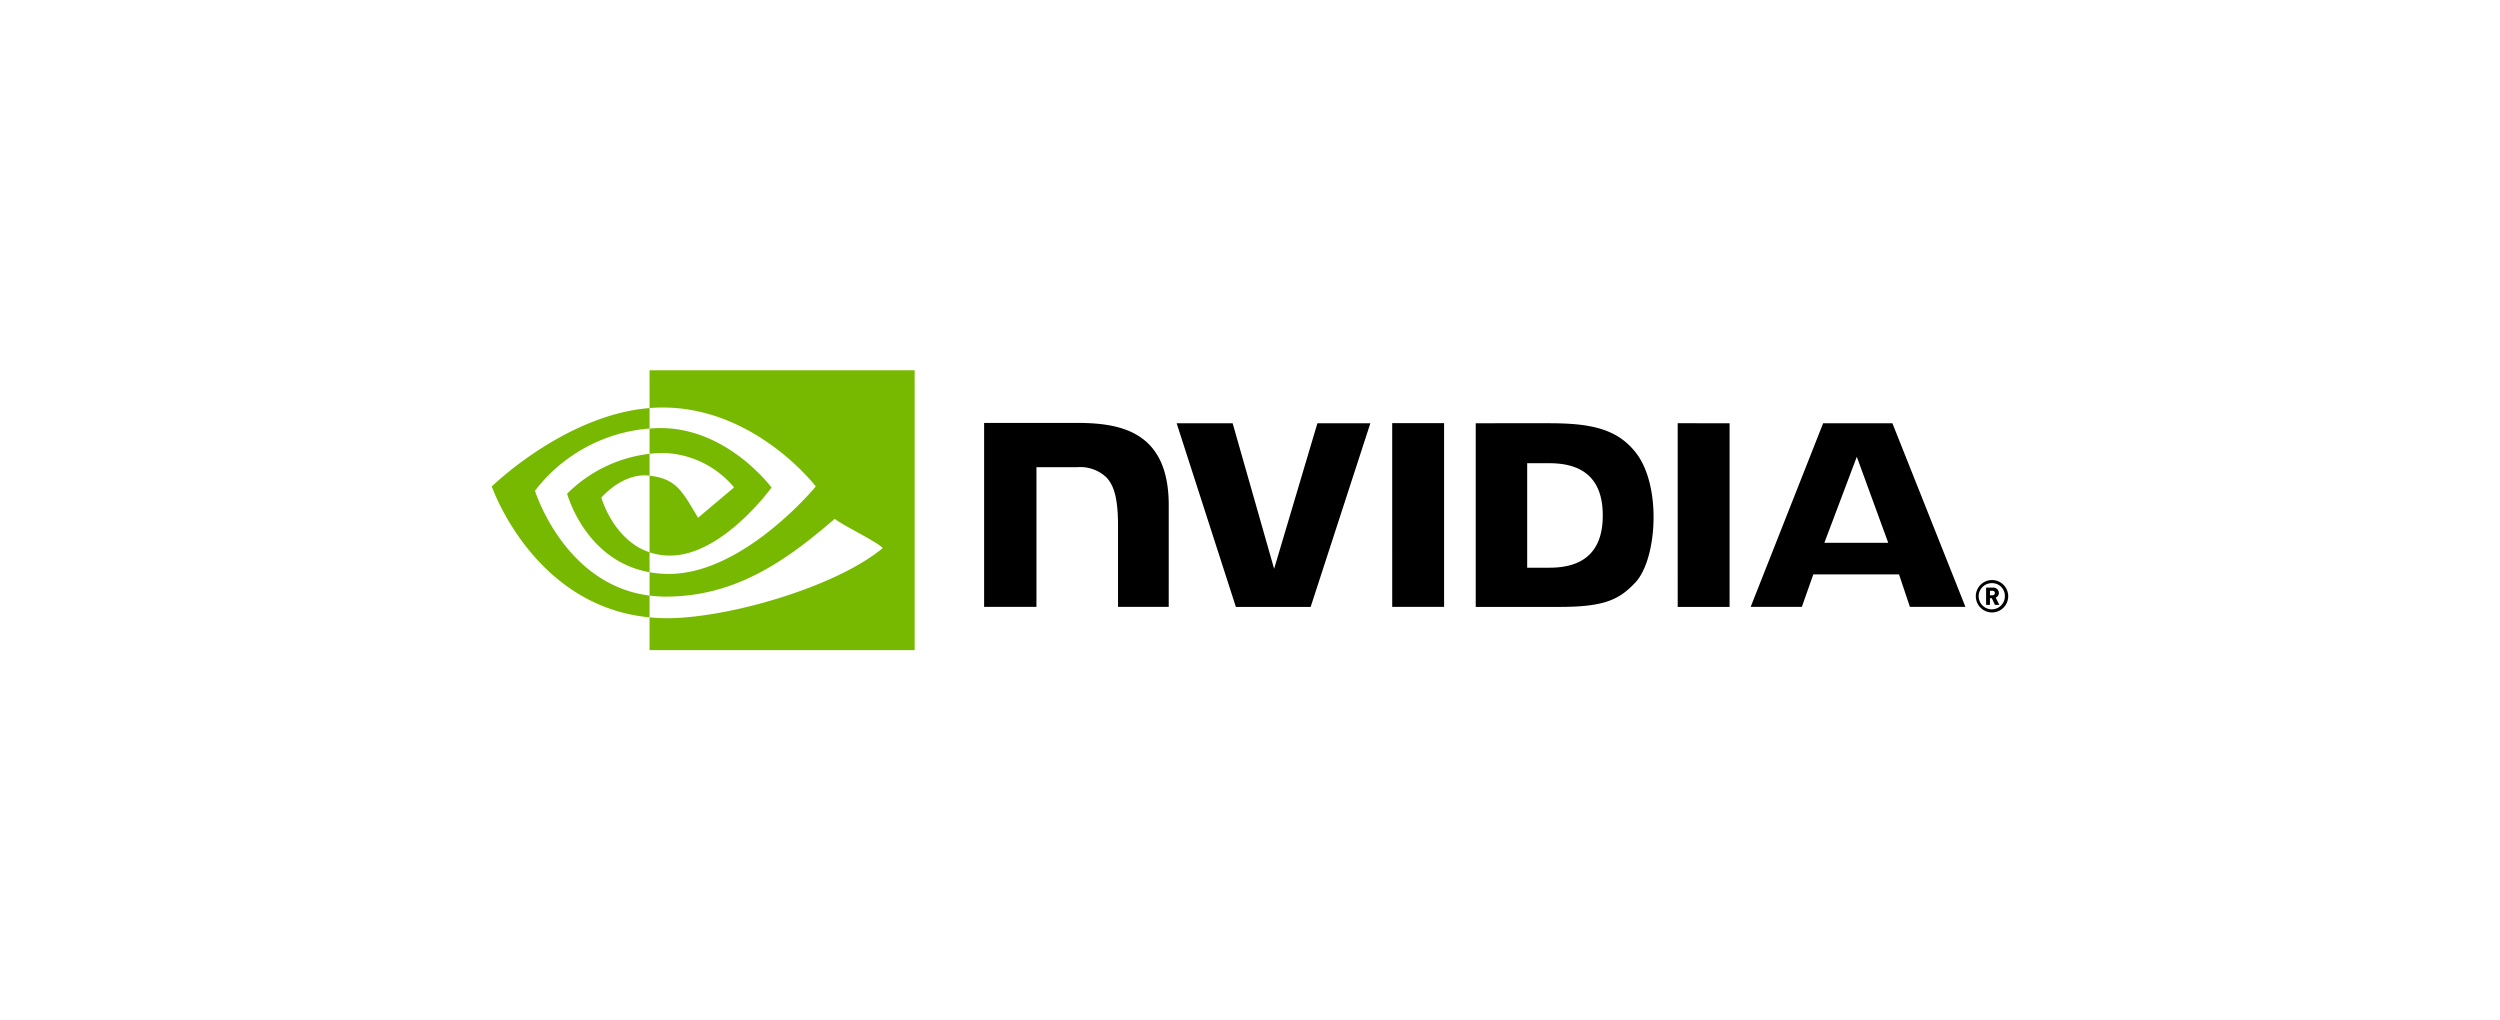 <?xml version="1.0" encoding="UTF-8"?>
<svg xmlns="http://www.w3.org/2000/svg" height="979.592" viewBox="0 0 392 160" width="2400"><path d="m0 0h392v160h-392z" fill="#fff"/><path d="m101.853 71.154v-3.963c.385-.027.773-.048 1.169-.06 10.84-.341 17.952 9.314 17.952 9.314s-7.681 10.669-15.917 10.669a9.988 9.988 0 0 1 -3.205-.512v-12.019c4.22.51 5.069 2.374 7.606 6.603l5.643-4.758a14.941 14.941 0 0 0 -11.063-5.402 20.463 20.463 0 0 0 -2.187.129m0-13.093v5.92c.389-.031.779-.056 1.169-.07 15.075-.508 24.896 12.363 24.896 12.363s-11.281 13.718-23.033 13.718a17.344 17.344 0 0 1 -3.033-.267v3.659a19.96 19.96 0 0 0 2.525.164c10.937 0 18.846-5.585 26.505-12.195 1.269 1.017 6.468 3.49 7.537 4.574-7.282 6.096-24.253 11.009-33.874 11.009-.927 0-1.819-.056-2.694-.14v5.143h41.569v-43.878zm0 28.54v3.125c-10.115-1.804-12.923-12.318-12.923-12.318a21.867 21.867 0 0 1 12.923-6.253v3.428l-.016-.002c-4.233-.508-7.54 3.447-7.54 3.447s1.853 6.658 7.556 8.574m-17.966-9.649a25.052 25.052 0 0 1 17.966-9.761v-3.209c-13.259 1.064-24.741 12.294-24.741 12.294s6.503 18.8 24.741 20.521v-3.412c-13.384-1.684-17.966-16.434-17.966-16.434z" fill="#76b900"/><path d="m218.297 66.352.003 28.801h8.134v-28.801zm-63.987-.039v28.84h8.206v-21.899l6.357.002a5.978 5.978 0 0 1 4.621 1.607c1.287 1.371 1.812 3.581 1.812 7.626v12.664l7.95-.001.001-15.933c0-11.373-7.249-12.906-14.341-12.906h-14.606m77.084.05v28.8h13.193c7.029 0 9.323-1.169 11.805-3.79 1.754-1.84 2.887-5.879 2.887-10.293 0-4.048-.959-7.66-2.633-9.909-3.013-4.022-7.355-4.808-13.836-4.808zm8.069 6.271h3.497c5.074 0 8.355 2.278 8.355 8.19 0 5.913-3.281 8.192-8.355 8.192h-3.497zm-32.893-6.271-6.788 22.826-6.505-22.824-8.781-.001 9.29 28.8h11.723l9.363-28.8zm56.494 28.8h8.135v-28.799l-8.137-.001zm22.802-28.79-11.358 28.78h8.021l1.797-5.087h13.442l1.701 5.087h8.708l-11.445-28.782zm5.28 5.251 4.927 13.483h-10.01z"/><path d="m312.347 96.032a2.541 2.541 0 1 1 2.541-2.54 2.54 2.54 0 0 1 -2.541 2.54zm0-4.593a2.053 2.053 0 1 0 2.016 2.053 1.992 1.992 0 0 0 -2.016-2.053zm.456 3.4-.491-1.046h-.288v1.046h-.603v-2.702h1.102a.855.855 0 0 1 .898.849.761.761 0 0 1 -.498.716l.569 1.137zm-.358-2.204h-.421v.702h.421a.351.351 0 1 0 0-.702z"/></svg>
